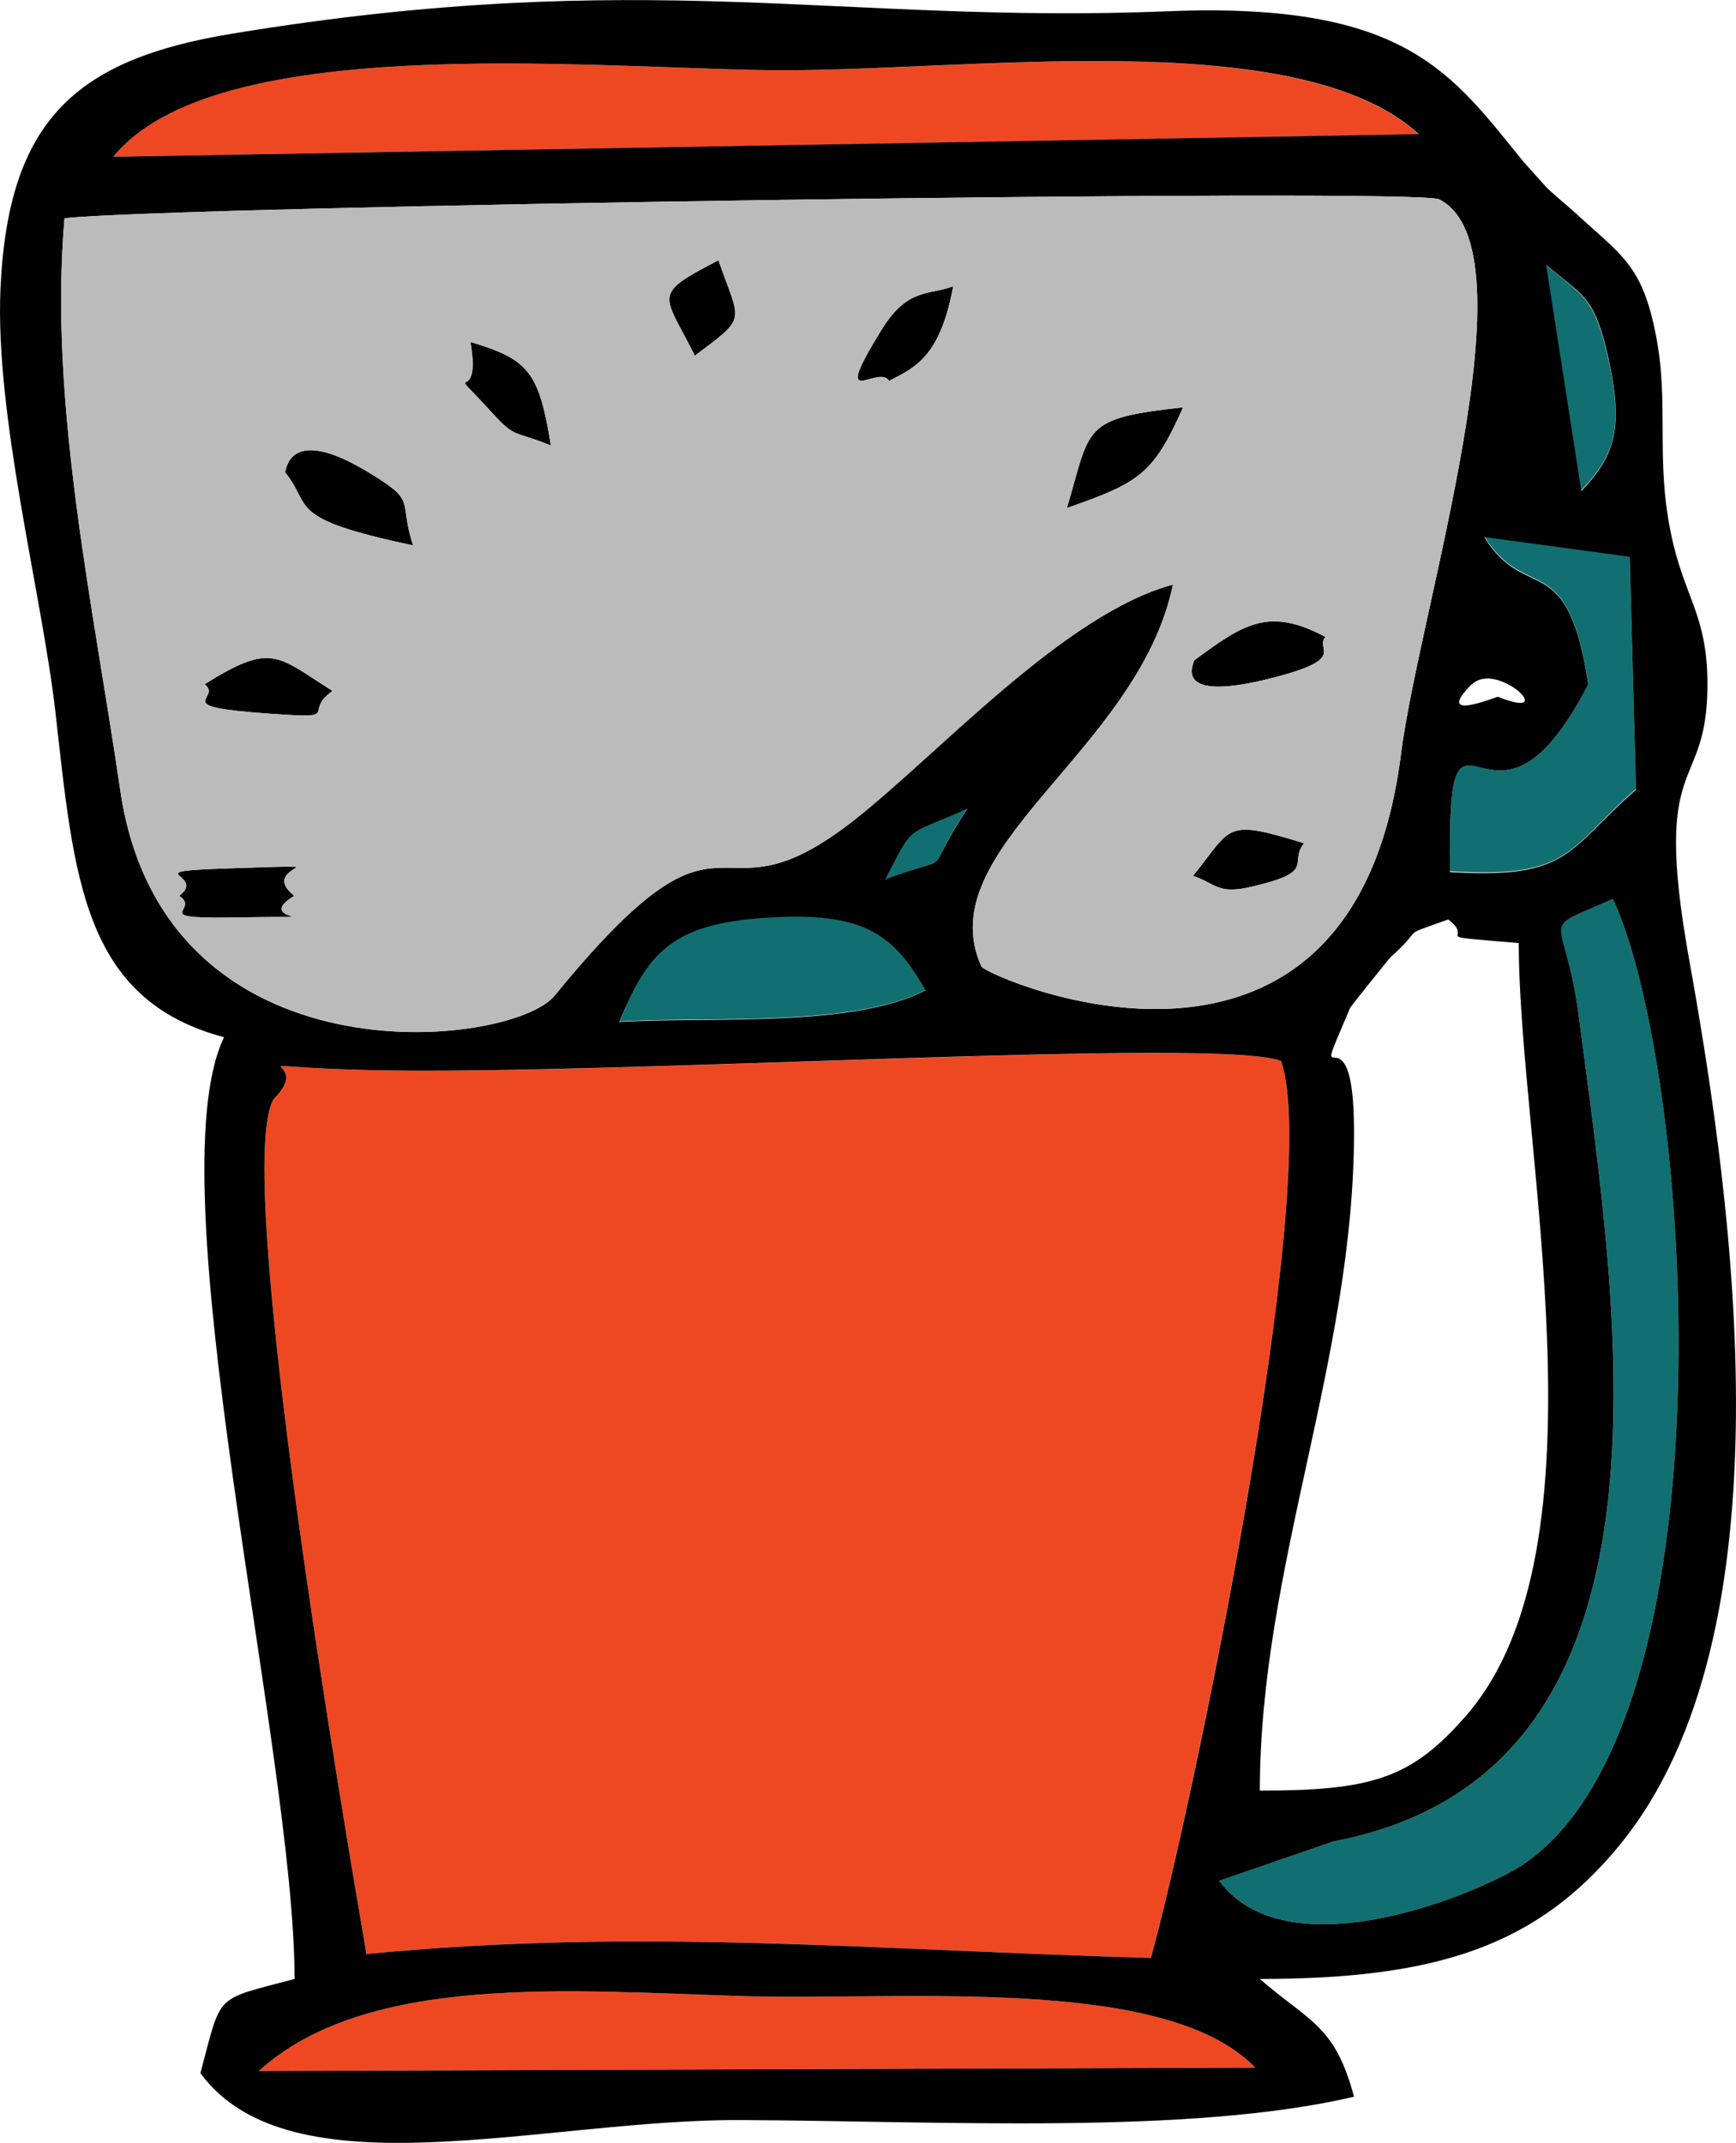 <svg xmlns="http://www.w3.org/2000/svg" viewBox="0 0 189.7 234.16"><defs><style>.a{fill:#126f71;}.a,.b,.c,.d{fill-rule:evenodd;}.b{fill:#ee4823;}.c{fill:#010101;}.d{fill:#bbb;}</style></defs><path class="a" d="M166.39,203.76C189.74,188.12,185,117,176.25,98.23c-8.62,3.86-5.3.91-3.69,13.13,4.34,33,12.39,82.4-26.84,89.85l-12.5,4.31C141,215.81,162.19,206.57,166.39,203.76Z"/><path class="a" d="M173.56,74.76c-10.95,21.35-15.48-3.94-15.11,20.44,13.12.82,12.67-2.24,20.32-9l-.68-25.45-15.9-2.16C166.75,66,171.29,59.62,173.56,74.76Z"/><path class="a" d="M83.73,100.24c-10.46.68-13,3.92-16,11.37,10.49-.57,25.34.65,33.45-3.43C97.79,102.48,94.84,99.51,83.73,100.24Z"/><path class="a" d="M172.76,53.61c3.46-3.65,4.77-6.49,3-14.28-1.59-7.26-3-7-6.89-10.46Z"/><path class="a" d="M96.71,96.08c8.33-3.09,3.71.31,9-7.77C98.69,91.46,100,89.81,96.71,96.08Z"/><path class="b" d="M125.76,213.94c4.2-15.16,18.85-84.7,14.23-98-6.54-2.64-72.51,1.59-99.18,1-17.35-.4-6-1.67-10.88,3.12-4.65,7.37,7.79,79.82,10.11,93.46C70,210.6,95.75,213.12,125.76,213.94Z"/><path class="b" d="M12.38,17.13l142.67-2.44C141.61,2.42,104.93,8,83.64,7.66,63.29,7.35,23.35,3.55,12.38,17.13Z"/><path class="b" d="M137.16,225.93c-9.81-10.2-38.61-7.28-56.1-7.82-18.68-.57-41-2.55-52.78,8.19Z"/><path class="c" d="M28.28,226.3c11.79-10.74,34.1-8.76,52.78-8.19,17.49.54,46.29-2.38,56.1,7.82Zm97.48-12.36c-30-.82-55.81-3.34-85.72-.42-2.32-13.64-14.76-86.09-10.11-93.46,4.87-4.79-6.47-3.52,10.88-3.12,26.67.57,92.64-3.66,99.18-1C144.61,129.24,130,198.78,125.76,213.94Zm32.49-113.47c3.15,2.38-2.89,1.67,7.71,2.58,0,22.2,10.18,66-5.7,84.36-6,6.92-10.29,8.25-22.59,8.25,0-24.41,10.29-47.14,10.29-72,0-15-5.3-2.07-.43-13.52.12-.26,4.37-5.5,4.37-5.5C156,101,152.55,102.54,158.25,100.47Zm18-2.24c8.73,18.79,13.49,89.89-9.86,105.53-4.2,2.81-25.43,12.05-33.17,1.76l12.5-4.31c39.23-7.45,31.18-56.86,26.84-89.85C171,99.14,167.63,102.09,176.25,98.23Zm-75.12,10c-8.11,4.08-23,2.86-33.45,3.43,3.09-7.45,5.59-10.69,16-11.37C94.84,99.51,97.79,102.48,101.13,108.18Zm-4.42-12.1c3.29-6.27,2-4.62,9-7.77C100.42,96.39,105,93,96.71,96.08Zm64.12-21.32c2.72-2.75,9.75,4.08,2.86,1.33C163.64,76.06,156.52,79.07,160.83,74.76Zm12.73,0c-2.27-15.14-6.81-8.73-11.37-16.13l15.9,2.16.68,25.45c-7.65,6.72-7.2,9.78-20.32,9C158.08,70.82,162.61,96.11,173.56,74.76Zm2.24-35.43c1.73,7.79.42,10.63-3,14.28l-3.85-24.74C172.85,32.33,174.21,32.07,175.8,39.33ZM7.05,23.85c11.62-1.33,147.68-3.34,150.21-2.07,10.63,5.36-2.16,44.79-4.17,60.63-5.3,41.84-44.84,24.47-45.84,23.22-5.86-12.95,17.15-23.5,20.92-41.75-11.82,3.17-25.54,18.42-34.83,25.73C77.21,102.28,80.47,84.48,60.6,108.8c-4.68,5.73-42.72,10-47.46-22.45C10.22,66.26,5.29,44,7.05,23.85Zm5.33-6.72c11-13.58,50.91-9.78,71.26-9.47,21.29.32,58-5.24,71.41,7Zm12.1,96.21c-7.68,16,7.71,78.09,7.71,102.9-8.9,2.38-7.91,1.41-10.29,10.29,9.84,13.43,37.56,5,59.16,5.13,22,.11,49,1.64,66.9-2.55-2.1-7.86-4.85-8.14-10.29-12.87,19.22,0,30.27-3.55,39.34-14.66,18.88-23.1,12.42-69.76,7.57-96.74-4.14-23,2-17.83,2-30.08,0-7.65-2.58-9.5-4-16.53-1.68-8.13-.17-14.11-1.62-21.54-1.53-7.88-3.74-8.73-9.3-13.86-.56-.48-2.21-1.87-2.72-2.41l-2.44-2.72C158.65,8.09,153.74.18,127.69,1.23c-36,1.45-57-5-102.27,2.44C8.35,6.47.87,13.05.05,31.59c-.6,13.92,4.51,33.22,6,46.17C8.1,95.88,9,109.2,24.48,113.34Z"/><path class="c" d="M31.14,51.6c3.12,3.8-.11,5,14,8-1.7-5.15.68-4.7-5.3-8.24C31.37,46.39,31.29,51.54,31.14,51.6Z"/><path class="c" d="M130.47,72.18c.14.09-2.86,4.88,8.79,1.84,8.08-2.09,4.36-3.06,5.58-4.42C138.72,66.34,136,68.07,130.47,72.18Z"/><path class="c" d="M116.58,55.51c7.94-2.77,9.44-3.68,12.7-11C118.11,45.73,119.24,46.64,116.58,55.51Z"/><path class="c" d="M22.36,74.76c2.07,1.62-4.31,2.44,7.23,3.23,8,.57,3.37-.08,6.74-2.49C30.24,71.67,29.76,70.14,22.36,74.76Z"/><path class="c" d="M19.58,97.89c2.55,1.62-4.08,2.58,7.17,2.35,10.8-.19.57.54,5.41-2.35-4.45-3.54,7.09-3.4-7.37-3C14.59,95.25,22.73,95.51,19.58,97.89Z"/><path class="c" d="M51.41,37.37c1.33,7.77-3.48,1.33,2.44,7.82,2.52,2.75,2.24,1.82,6.35,3.49C58.9,40.69,57.82,39.27,51.41,37.37Z"/><path class="c" d="M97.16,41.62c2.75-1.44,5.56-2.52,7-10.34-2.63,1-5,.11-7.85,4.79C90.59,45.34,96,39.7,97.16,41.62Z"/><path class="c" d="M137,96.84c6.92-1.64,3.77-2.49,5.5-4.7-8.73-2.67-7.77-1.87-12.13,3.57C133,96.59,133,97.81,137,96.84Z"/><path class="c" d="M75.93,38.87c5.78-4.36,5-3.48,2.58-10.43C71.11,32.27,72.5,32,75.93,38.87Z"/><path class="d" d="M19.58,97.89c3.15-2.38-5-2.64,5.21-3,14.46-.45,2.92-.59,7.37,3-4.84,2.89,5.39,2.16-5.41,2.35C15.5,100.47,22.13,99.51,19.58,97.89Zm122.91-5.75c-1.73,2.21,1.42,3.06-5.5,4.7-4,1-4-.25-6.63-1.13C134.72,90.27,133.76,89.47,142.49,92.14ZM22.36,74.76c7.4-4.62,7.88-3.09,14,.74C33,77.91,37.55,78.56,29.59,78,18.05,77.2,24.43,76.38,22.36,74.76Zm108.11-2.58c5.53-4.11,8.25-5.84,14.37-2.58-1.22,1.36,2.5,2.33-5.58,4.42C127.61,77.06,130.61,72.27,130.47,72.18ZM31.14,51.6c.15-.06.23-5.21,8.71-.25,6,3.54,3.6,3.09,5.3,8.24C31,56.65,34.26,55.4,31.14,51.6Zm85.44,3.91c2.66-8.87,1.53-9.78,12.7-11C126,51.83,124.52,52.74,116.58,55.51ZM51.41,37.37c6.41,1.9,7.49,3.32,8.79,11.31-4.11-1.67-3.83-.74-6.35-3.49C47.93,38.7,52.74,45.14,51.41,37.37Zm45.75,4.25c-1.16-1.92-6.57,3.72-.85-5.55,2.87-4.68,5.22-3.77,7.85-4.79C102.72,39.1,99.91,40.18,97.16,41.62ZM78.51,28.44c2.44,7,3.2,6.07-2.58,10.43C72.5,32,71.11,32.27,78.51,28.44ZM7.05,23.85C5.29,44,10.22,66.26,13.14,86.35c4.74,32.4,42.78,28.18,47.46,22.45,19.87-24.32,16.61-6.52,32.74-19.19,9.29-7.31,23-22.56,34.83-25.73-3.77,18.25-26.78,28.8-20.92,41.75,1,1.25,40.54,18.62,45.84-23.22,2-15.84,14.8-55.27,4.17-60.63C154.73,20.51,18.67,22.52,7.05,23.85Z"/></svg>